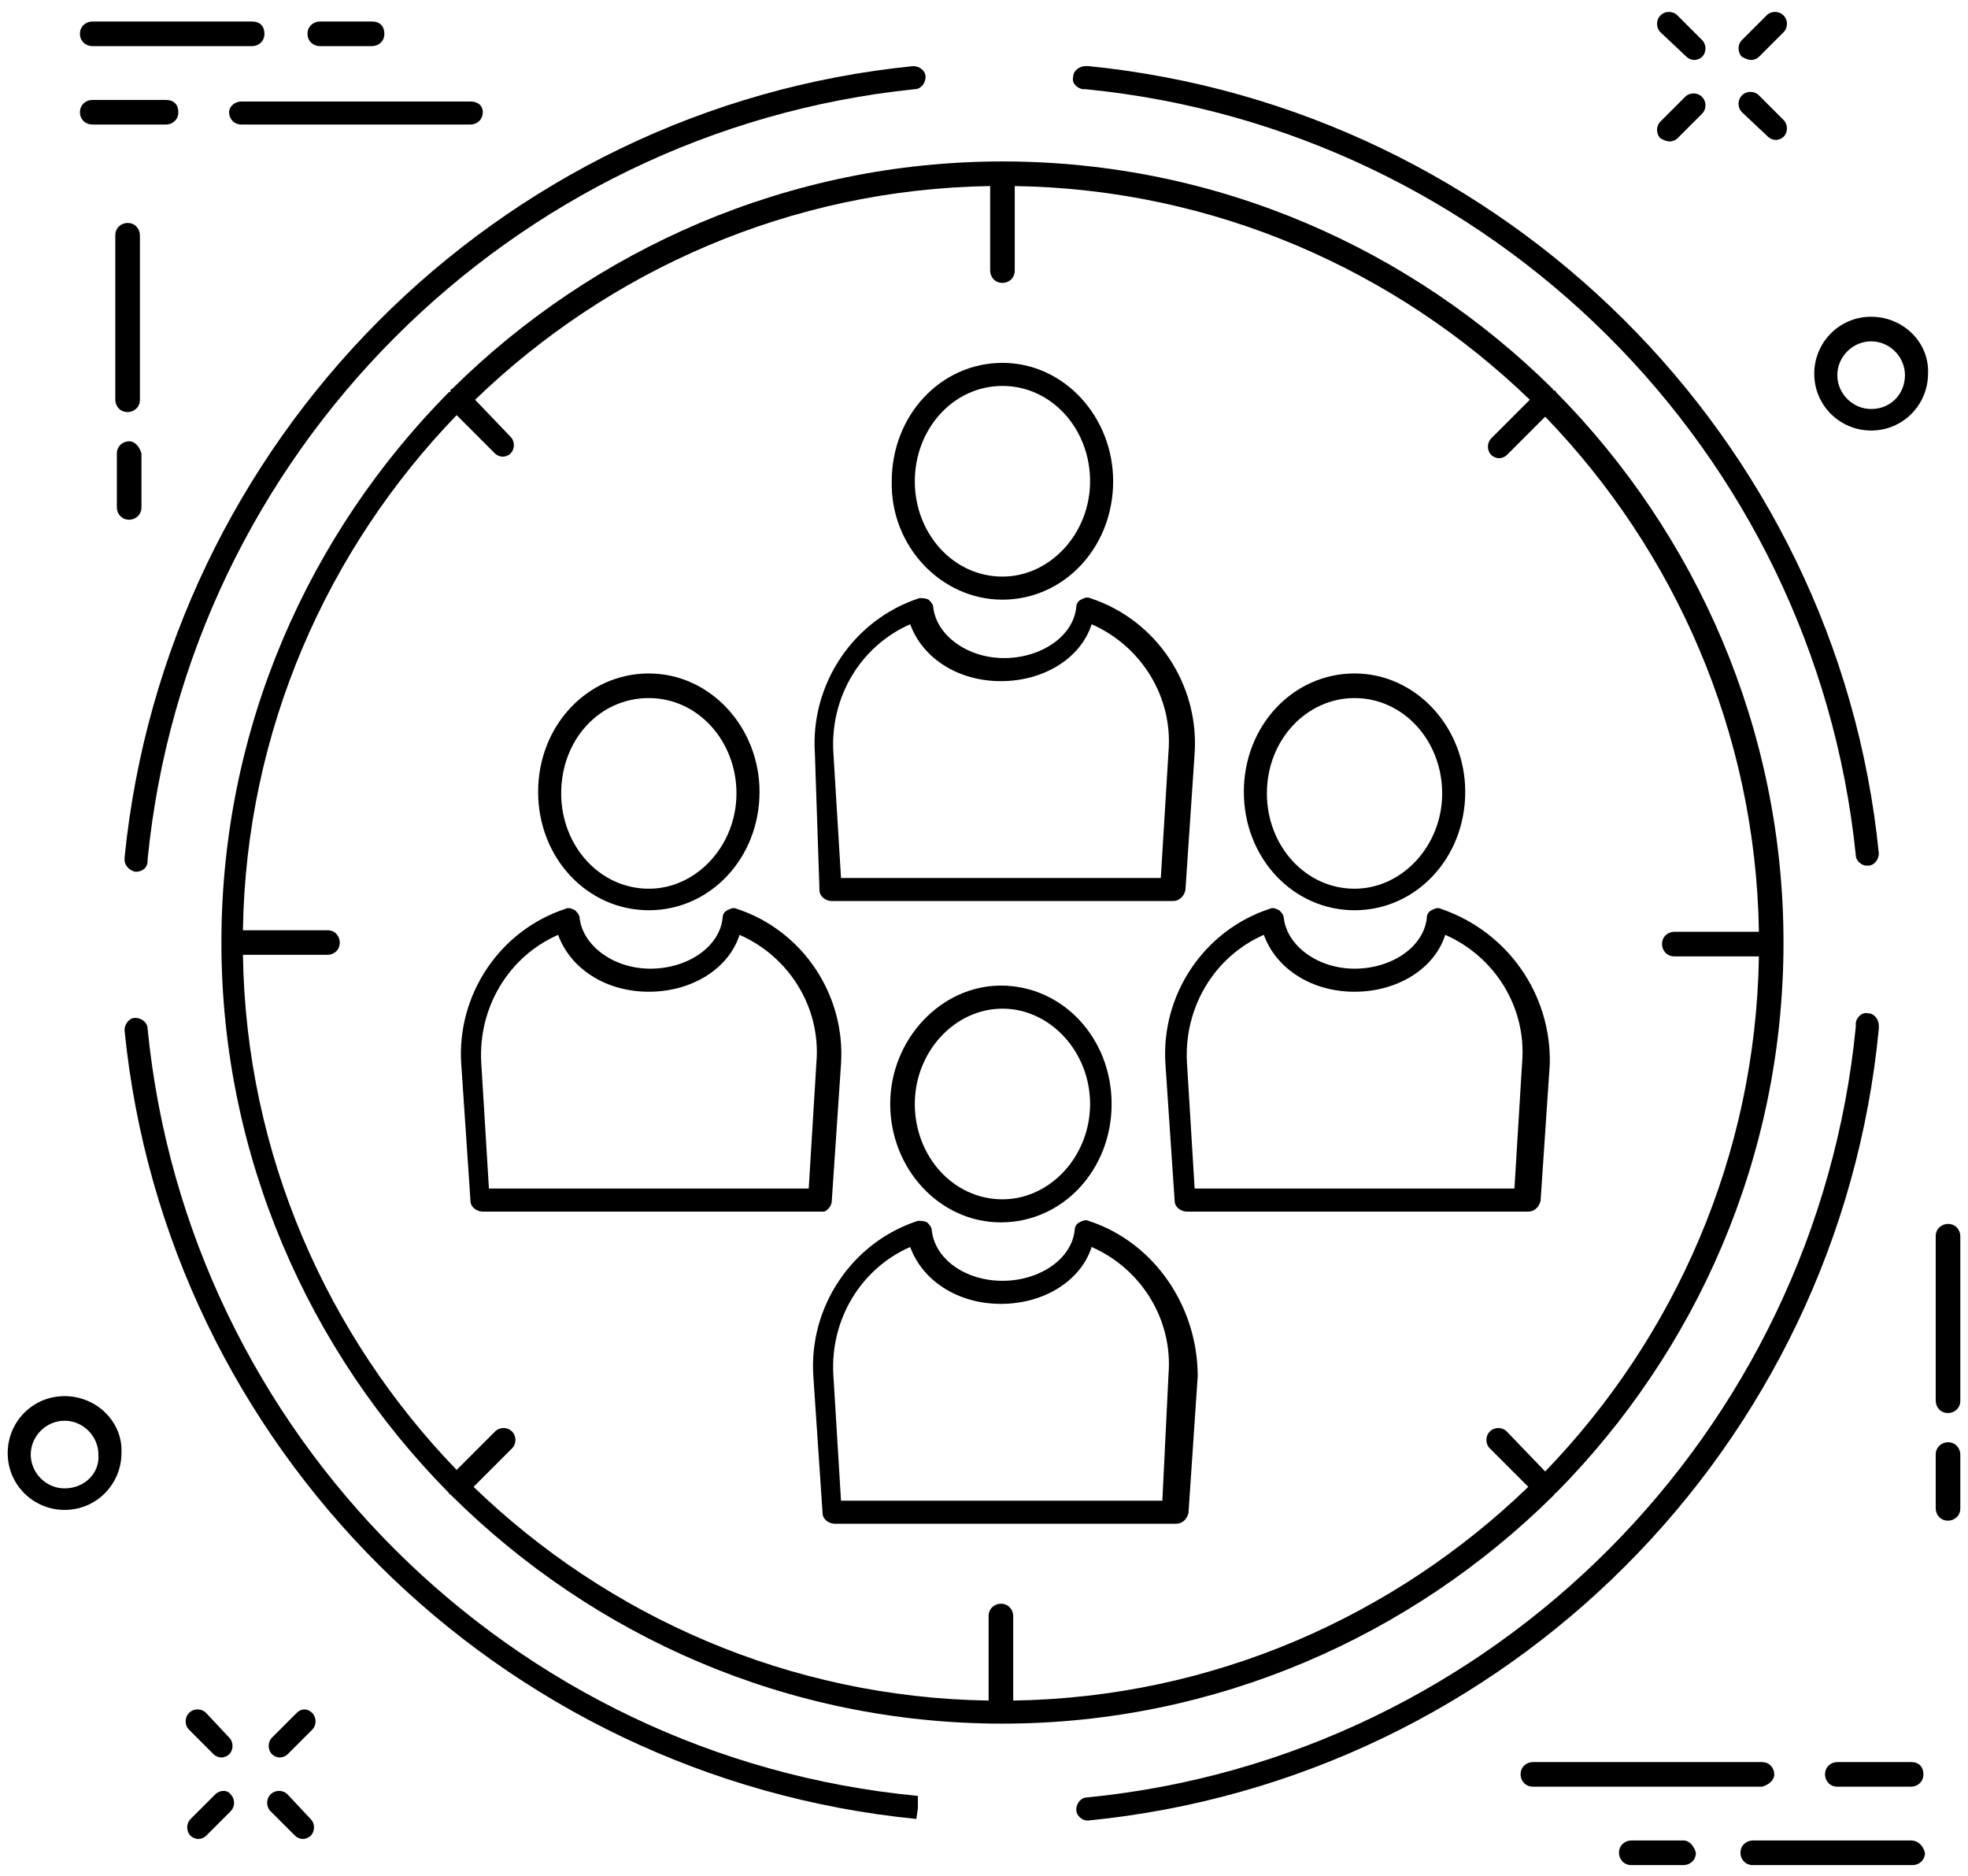 <?xml version="1.0" encoding="UTF-8"?>
<svg width="128px" height="122px" viewBox="0 0 128 122" version="1.1" xmlns="http://www.w3.org/2000/svg" xmlns:xlink="http://www.w3.org/1999/xlink">
    <!-- Generator: Sketch 42 (36781) - http://www.bohemiancoding.com/sketch -->
    <title>noun_750024_cc</title>
    <desc>Created with Sketch.</desc>
    <defs></defs>
    <g id="Page-1" stroke="none" stroke-width="1" fill="none" fill-rule="evenodd">
        <g id="noun_750024_cc" fill-rule="nonzero" fill="#000000">
            <g id="Group">
                <path d="M9.1,15.3 C9.1,14.9 8.8,14.5 8.3,14.5 C7.9,14.5 7.5,14.8 7.5,15.3 L7.5,26 C7.5,26.4 7.8,26.8 8.3,26.8 C8.7,26.8 9.1,26.5 9.1,26 L9.1,15.3 Z" id="Shape"></path>
                <path d="M8.4,28.7 C8,28.7 7.6,29 7.6,29.5 L7.6,33 C7.6,33.4 7.9,33.8 8.4,33.8 C8.8,33.8 9.2,33.5 9.2,33 L9.2,29.5 C9.1,29.1 8.8,28.7 8.4,28.7 Z" id="Shape"></path>
                <path d="M126.7,79.6 C126.3,79.6 125.9,79.9 125.9,80.4 L125.9,91.1 C125.9,91.5 126.2,91.9 126.7,91.9 C127.1,91.9 127.5,91.6 127.5,91.1 L127.5,80.4 C127.5,80 127.2,79.6 126.7,79.6 Z" id="Shape"></path>
                <path d="M126.7,93.8 C126.3,93.8 125.9,94.1 125.9,94.6 L125.9,98.1 C125.9,98.5 126.2,98.9 126.7,98.9 C127.1,98.9 127.5,98.6 127.5,98.1 L127.5,94.6 C127.5,94.2 127.2,93.8 126.7,93.8 Z" id="Shape"></path>
                <path d="M109.7,3.7 C109.8,3.8 110,3.9 110.2,3.9 C110.4,3.9 110.6,3.8 110.7,3.7 C111,3.4 111,2.9 110.7,2.6 L109.1,1 C108.8,0.7 108.3,0.7 108,1 C107.7,1.3 107.7,1.8 108,2.1 L109.7,3.7 Z" id="Shape"></path>
                <path d="M115,8.9 C115.1,9 115.3,9.1 115.5,9.1 C115.7,9.1 115.9,9 116,8.9 C116.3,8.6 116.3,8.1 116,7.8 L114.4,6.2 C114.1,5.9 113.6,5.9 113.3,6.2 C113,6.5 113,7 113.3,7.3 L115,8.9 Z" id="Shape"></path>
                <path d="M108.6,9.2 C108.8,9.2 109,9.1 109.1,9 L110.7,7.4 C111,7.1 111,6.6 110.7,6.3 C110.4,6 109.9,6 109.6,6.3 L108,7.9 C107.7,8.2 107.7,8.7 108,9 C108.2,9.1 108.4,9.2 108.6,9.2 Z" id="Shape"></path>
                <path d="M113.9,3.9 C114.1,3.9 114.3,3.8 114.4,3.7 L116,2.1 C116.3,1.8 116.3,1.3 116,1 C115.7,0.7 115.2,0.7 114.9,1 L113.3,2.6 C113,2.9 113,3.4 113.3,3.7 C113.5,3.8 113.7,3.9 113.9,3.9 Z" id="Shape"></path>
                <path d="M13.4,111.4 C13.1,111.1 12.6,111.1 12.3,111.4 C12,111.7 12,112.2 12.3,112.5 L13.9,114.1 C14,114.2 14.2,114.3 14.4,114.3 C14.6,114.3 14.8,114.2 14.9,114.1 C15.2,113.8 15.2,113.3 14.9,113 L13.4,111.4 Z" id="Shape"></path>
                <path d="M18.7,116.7 C18.4,116.4 17.9,116.4 17.6,116.7 C17.3,117 17.3,117.5 17.6,117.8 L19.2,119.4 C19.3,119.5 19.5,119.6 19.7,119.6 C19.9,119.6 20.1,119.5 20.2,119.4 C20.5,119.1 20.5,118.6 20.2,118.3 L18.7,116.7 Z" id="Shape"></path>
                <path d="M14,116.7 L12.4,118.3 C12.1,118.6 12.1,119.1 12.4,119.4 C12.5,119.5 12.7,119.6 12.9,119.6 C13.1,119.6 13.3,119.5 13.4,119.4 L15,117.8 C15.3,117.5 15.3,117 15,116.7 C14.8,116.4 14.3,116.4 14,116.7 Z" id="Shape"></path>
                <path d="M19.3,111.4 L17.7,113 C17.4,113.3 17.4,113.8 17.7,114.1 C17.8,114.2 18,114.3 18.2,114.3 C18.4,114.3 18.6,114.2 18.7,114.1 L20.3,112.5 C20.6,112.2 20.6,111.7 20.3,111.4 C20,111.1 19.6,111.1 19.3,111.4 Z" id="Shape"></path>
                <path d="M121.7,20.6 C119.6,20.6 118,22.3 118,24.3 C118,26.4 119.7,28 121.7,28 C123.8,28 125.4,26.3 125.4,24.3 C125.5,22.3 123.8,20.6 121.7,20.6 Z M121.7,26.6 C120.5,26.6 119.5,25.6 119.5,24.4 C119.5,23.2 120.5,22.2 121.7,22.2 C122.9,22.2 123.9,23.2 123.9,24.4 C123.9,25.6 123,26.6 121.7,26.6 Z" id="Shape"></path>
                <path d="M4.2,90.8 C2.1,90.8 0.5,92.5 0.5,94.5 C0.5,96.6 2.2,98.2 4.2,98.2 C6.3,98.2 7.9,96.5 7.9,94.5 C8,92.5 6.3,90.8 4.2,90.8 Z M4.2,96.8 C3,96.8 2,95.8 2,94.6 C2,93.4 3,92.4 4.2,92.4 C5.4,92.4 6.4,93.4 6.4,94.6 C6.5,95.8 5.5,96.8 4.2,96.8 Z" id="Shape"></path>
                <path d="M14.9,7.3 C14.9,7.7 15.2,8.1 15.7,8.1 L30.6,8.1 C31,8.1 31.4,7.8 31.4,7.3 C31.4,6.8 31,6.6 30.6,6.6 L15.7,6.6 C15.3,6.6 14.9,6.9 14.9,7.3 Z" id="Shape"></path>
                <path d="M6,8.1 L10.8,8.1 C11.2,8.1 11.6,7.8 11.6,7.3 C11.6,6.8 11.3,6.5 10.8,6.5 L6,6.5 C5.6,6.5 5.2,6.8 5.2,7.3 C5.2,7.8 5.6,8.1 6,8.1 Z" id="Shape"></path>
                <path d="M6,3 L16.4,3 C16.8,3 17.2,2.7 17.2,2.2 C17.2,1.7 16.9,1.4 16.4,1.4 L6,1.4 C5.6,1.4 5.2,1.7 5.2,2.2 C5.2,2.7 5.6,3 6,3 Z" id="Shape"></path>
                <path d="M20.8,3 L24.2,3 C24.6,3 25,2.7 25,2.2 C25,1.7 24.7,1.4 24.2,1.4 L20.8,1.4 C20.4,1.4 20,1.7 20,2.2 C20,2.7 20.4,3 20.8,3 Z" id="Shape"></path>
                <path d="M115.4,115.4 C115.4,115 115.1,114.6 114.6,114.6 L99.7,114.6 C99.3,114.6 98.9,114.9 98.9,115.4 C98.9,115.8 99.2,116.2 99.7,116.2 L114.6,116.2 C115,116.1 115.4,115.8 115.4,115.4 Z" id="Shape"></path>
                <path d="M124.3,114.6 L119.5,114.6 C119.1,114.6 118.7,114.9 118.7,115.4 C118.7,115.8 119,116.2 119.5,116.2 L124.3,116.2 C124.7,116.2 125.1,115.9 125.1,115.4 C125.1,114.9 124.8,114.6 124.3,114.6 Z" id="Shape"></path>
                <path d="M124.3,119.7 L114,119.7 C113.6,119.7 113.2,120 113.2,120.5 C113.2,120.9 113.5,121.3 114,121.3 L124.4,121.3 C124.8,121.3 125.2,121 125.2,120.5 C125.1,120.1 124.8,119.7 124.3,119.7 Z" id="Shape"></path>
                <path d="M109.5,119.7 L106.1,119.7 C105.7,119.7 105.3,120 105.3,120.5 C105.3,120.9 105.6,121.3 106.1,121.3 L109.5,121.3 C109.9,121.3 110.3,121 110.3,120.5 C110.2,120.1 109.9,119.7 109.5,119.7 Z" id="Shape"></path>
                <path d="M53.3,57.9 C53.3,58.3 53.7,58.6 54.1,58.6 L76.3,58.6 C76.7,58.6 77,58.3 77.1,57.9 L77.7,49 C78,44.5 75.2,40.3 70.9,38.9 C70.7,38.8 70.5,38.9 70.3,39 C70.1,39.1 70,39.3 70,39.5 C69.8,41.4 67.7,42.8 65.3,42.8 C62.9,42.8 60.9,41.3 60.7,39.5 C60.7,39.3 60.5,39.1 60.4,39 C60.2,38.9 60,38.9 59.8,38.9 C55.5,40.3 52.7,44.5 53,49 L53.3,57.9 Z M59.2,40.6 C60,42.8 62.3,44.3 65.1,44.3 C67.9,44.3 70.3,42.8 71,40.6 C74.2,42 76.3,45.3 76,48.9 L75.5,57.1 L54.7,57.1 L54.2,48.9 C54,45.3 56,42 59.2,40.6 Z" id="Shape"></path>
                <path d="M65.2,39 C69.2,39 72.4,35.6 72.4,31.3 C72.4,27.1 69.2,23.6 65.2,23.6 C61.2,23.6 58,27 58,31.3 C57.9,35.5 61.2,39 65.2,39 Z M65.2,25.1 C68.4,25.1 70.9,27.9 70.9,31.3 C70.9,34.7 68.3,37.5 65.2,37.5 C62,37.5 59.5,34.7 59.5,31.3 C59.5,27.9 62,25.1 65.2,25.1 Z" id="Shape"></path>
                <path d="M70.8,79.4 C70.6,79.3 70.4,79.4 70.2,79.5 C70,79.6 69.9,79.8 69.9,80 C69.7,81.9 67.6,83.3 65.2,83.3 C62.8,83.3 60.8,81.9 60.6,80 C60.6,79.8 60.4,79.6 60.3,79.5 C60.1,79.4 59.9,79.4 59.7,79.4 C55.4,80.8 52.6,85 52.9,89.5 L53.5,98.4 C53.5,98.8 53.9,99.1 54.3,99.1 L76.5,99.1 C76.9,99.1 77.2,98.8 77.3,98.4 L77.9,89.5 C77.9,85 75.1,80.8 70.8,79.4 Z M75.6,97.6 L54.7,97.6 L54.2,89.4 C54,85.8 56,82.5 59.2,81.1 C60,83.3 62.3,84.8 65.1,84.8 C67.9,84.8 70.3,83.3 71,81.1 C74.2,82.5 76.3,85.8 76,89.4 L75.6,97.6 Z" id="Shape"></path>
                <path d="M57.9,71.8 C57.9,76 61.1,79.5 65.1,79.5 C69.1,79.5 72.3,76.1 72.3,71.8 C72.3,67.5 69.1,64.1 65.1,64.1 C61.2,64.1 57.9,67.6 57.9,71.8 Z M70.9,71.8 C70.9,75.2 68.3,78 65.2,78 C62,78 59.5,75.2 59.5,71.8 C59.5,68.4 62.1,65.6 65.2,65.6 C68.3,65.6 70.9,68.4 70.9,71.8 Z" id="Shape"></path>
                <path d="M54.1,78.1 L54.7,69.2 C55,64.7 52.2,60.5 47.9,59.1 C47.7,59 47.5,59.1 47.3,59.2 C47.1,59.3 47,59.5 47,59.7 C46.8,61.6 44.7,63 42.3,63 C39.9,63 37.9,61.5 37.7,59.7 C37.7,59.5 37.5,59.3 37.4,59.2 C37.2,59.1 37,59 36.8,59.1 C32.5,60.5 29.7,64.7 30,69.2 L30.6,78.1 C30.6,78.5 31,78.8 31.4,78.8 L53.6,78.8 C53.7,78.8 54.1,78.5 54.1,78.1 Z M52.6,77.3 L31.8,77.3 L31.3,69.1 C31.1,65.5 33.1,62.2 36.3,60.8 C37.1,63 39.4,64.5 42.2,64.5 C45,64.5 47.4,63 48.1,60.8 C51.3,62.2 53.4,65.5 53.1,69.1 L52.6,77.3 Z" id="Shape"></path>
                <path d="M42.2,59.2 C46.2,59.2 49.4,55.8 49.4,51.5 C49.4,47.3 46.2,43.8 42.2,43.8 C38.2,43.8 35,47.2 35,51.5 C35,55.8 38.2,59.2 42.2,59.2 Z M42.2,45.4 C45.4,45.4 47.9,48.2 47.9,51.6 C47.9,55 45.3,57.8 42.2,57.8 C39,57.8 36.5,55 36.5,51.6 C36.5,48.1 39,45.4 42.2,45.4 Z" id="Shape"></path>
                <path d="M93.7,59.1 C93.5,59 93.3,59.1 93.1,59.2 C92.9,59.3 92.8,59.5 92.8,59.7 C92.6,61.6 90.5,63 88.1,63 C85.7,63 83.7,61.5 83.5,59.7 C83.5,59.5 83.3,59.3 83.2,59.2 C83,59.1 82.8,59 82.6,59.1 C78.3,60.5 75.5,64.7 75.8,69.2 L76.4,78.1 C76.4,78.5 76.8,78.8 77.2,78.8 L99.4,78.8 C99.8,78.8 100.1,78.5 100.2,78.1 L100.8,69.2 C100.9,64.7 98.1,60.6 93.7,59.1 Z M98.5,77.3 L77.7,77.3 L77.2,69.1 C77,65.5 79,62.2 82.2,60.8 C83,63 85.3,64.5 88.1,64.5 C90.9,64.5 93.3,63 94,60.8 C97.2,62.2 99.3,65.5 99,69.1 L98.5,77.3 Z" id="Shape"></path>
                <path d="M88.1,59.2 C92.1,59.2 95.3,55.8 95.3,51.5 C95.3,47.3 92.1,43.8 88.1,43.8 C84.1,43.8 80.9,47.2 80.9,51.5 C80.9,55.8 84.1,59.2 88.1,59.2 Z M88.1,45.4 C91.3,45.4 93.8,48.2 93.8,51.6 C93.8,55 91.2,57.8 88.1,57.8 C84.9,57.8 82.4,55 82.4,51.6 C82.4,48.1 85,45.4 88.1,45.4 Z" id="Shape"></path>
                <path d="M9.6,66.9 C9.6,66.5 9.2,66.2 8.8,66.2 C8.4,66.2 8.1,66.6 8.1,67 C10.8,94.1 32.4,115.6 59.6,118.3 L59.7,117.6 L59.7,116.8 C33.3,114.3 12.2,93.3 9.6,66.9 Z" id="Shape"></path>
                <path d="M8.8,56.7 L8.8,56.7 C9.3,56.7 9.6,56.4 9.6,56 L9.6,55.9 C12.2,29.5 33.2,8.5 59.5,5.8 C59.9,5.8 60.2,5.4 60.2,5 C60.2,4.6 59.8,4.3 59.4,4.3 C32.3,7 10.8,28.7 8.1,55.8 L8.1,55.9 C8.1,56.3 8.4,56.6 8.8,56.7 Z" id="Shape"></path>
                <path d="M70.4,5.8 L70.6,5.8 C97,8.4 118,29.3 120.7,55.6 C120.7,56 121.1,56.3 121.4,56.3 L121.5,56.3 C121.9,56.3 122.2,55.9 122.2,55.5 C119.5,28.5 97.8,7 70.8,4.3 L70.6,4.3 C70.2,4.3 69.8,4.6 69.8,5 C69.7,5.4 70,5.7 70.4,5.8 Z" id="Shape"></path>
                <path d="M122.2,66.9 L122.2,66.7 C122.2,66.3 121.9,65.9 121.5,65.9 C121.1,65.8 120.7,66.2 120.7,66.6 L120.7,66.8 C118.1,93.2 97.1,114.3 70.7,116.9 C70.3,116.9 70,117.3 70,117.7 C70,118.1 70.4,118.4 70.7,118.4 L70.8,118.4 C98,115.7 119.6,94.1 122.2,66.9 Z" id="Shape"></path>
                <path d="M101.1,97.2 C101.1,97.2 101.1,97.1 101.2,97.1 C110.3,87.9 116,75.3 116,61.3 C116,47.4 110.3,34.7 101.2,25.5 C101.2,25.5 101.2,25.4 101.1,25.4 C101.1,25.4 101,25.4 101,25.3 C91.8,16.2 79.2,10.5 65.2,10.5 C51.3,10.5 38.6,16.2 29.4,25.3 C29.4,25.3 29.3,25.3 29.3,25.4 C29.3,25.5 29.3,25.5 29.2,25.5 C20.1,34.7 14.4,47.3 14.4,61.3 C14.4,75.2 20.1,87.9 29.2,97.1 C29.2,97.1 29.2,97.2 29.3,97.2 L29.4,97.3 C38.6,106.4 51.2,112.1 65.2,112.1 C79.1,112.1 91.8,106.4 101,97.3 C101,97.3 101,97.3 101.1,97.2 Z M98,93.1 C97.7,92.8 97.2,92.8 96.9,93.1 C96.6,93.4 96.6,93.9 96.9,94.2 L99.4,96.7 C90.7,105.1 78.9,110.4 65.9,110.6 L65.9,105.1 C65.9,104.7 65.6,104.3 65.1,104.3 C64.7,104.3 64.3,104.6 64.3,105.1 L64.3,110.6 C51.3,110.4 39.5,105.1 30.8,96.7 L33.3,94.2 C33.6,93.9 33.6,93.4 33.3,93.1 C33,92.8 32.5,92.8 32.2,93.1 L29.7,95.6 C21.3,86.9 16,75.1 15.8,62.1 L21.3,62.1 C21.7,62.1 22.1,61.8 22.1,61.3 C22.1,60.9 21.8,60.5 21.3,60.5 L15.8,60.5 C16,47.5 21.3,35.7 29.7,27 L32.2,29.5 C32.3,29.6 32.5,29.7 32.7,29.7 C32.9,29.7 33.1,29.6 33.2,29.5 C33.5,29.2 33.5,28.7 33.2,28.4 L30.9,26 C39.6,17.6 51.4,12.3 64.4,12.1 L64.4,17.6 C64.4,18 64.7,18.4 65.2,18.4 C65.6,18.4 66,18.1 66,17.6 L66,12.1 C79,12.3 90.8,17.6 99.5,26 L97,28.5 C96.7,28.8 96.7,29.3 97,29.6 C97.1,29.7 97.3,29.8 97.5,29.8 C97.7,29.8 97.9,29.7 98,29.6 L100.5,27.1 C108.9,35.8 114.2,47.6 114.4,60.6 L108.9,60.6 C108.5,60.6 108.1,60.9 108.1,61.4 C108.1,61.8 108.4,62.2 108.9,62.2 L114.4,62.2 C114.2,75.2 108.9,87 100.5,95.7 L98,93.1 Z" id="Shape"></path>
            </g>
        </g>
    </g>
</svg>